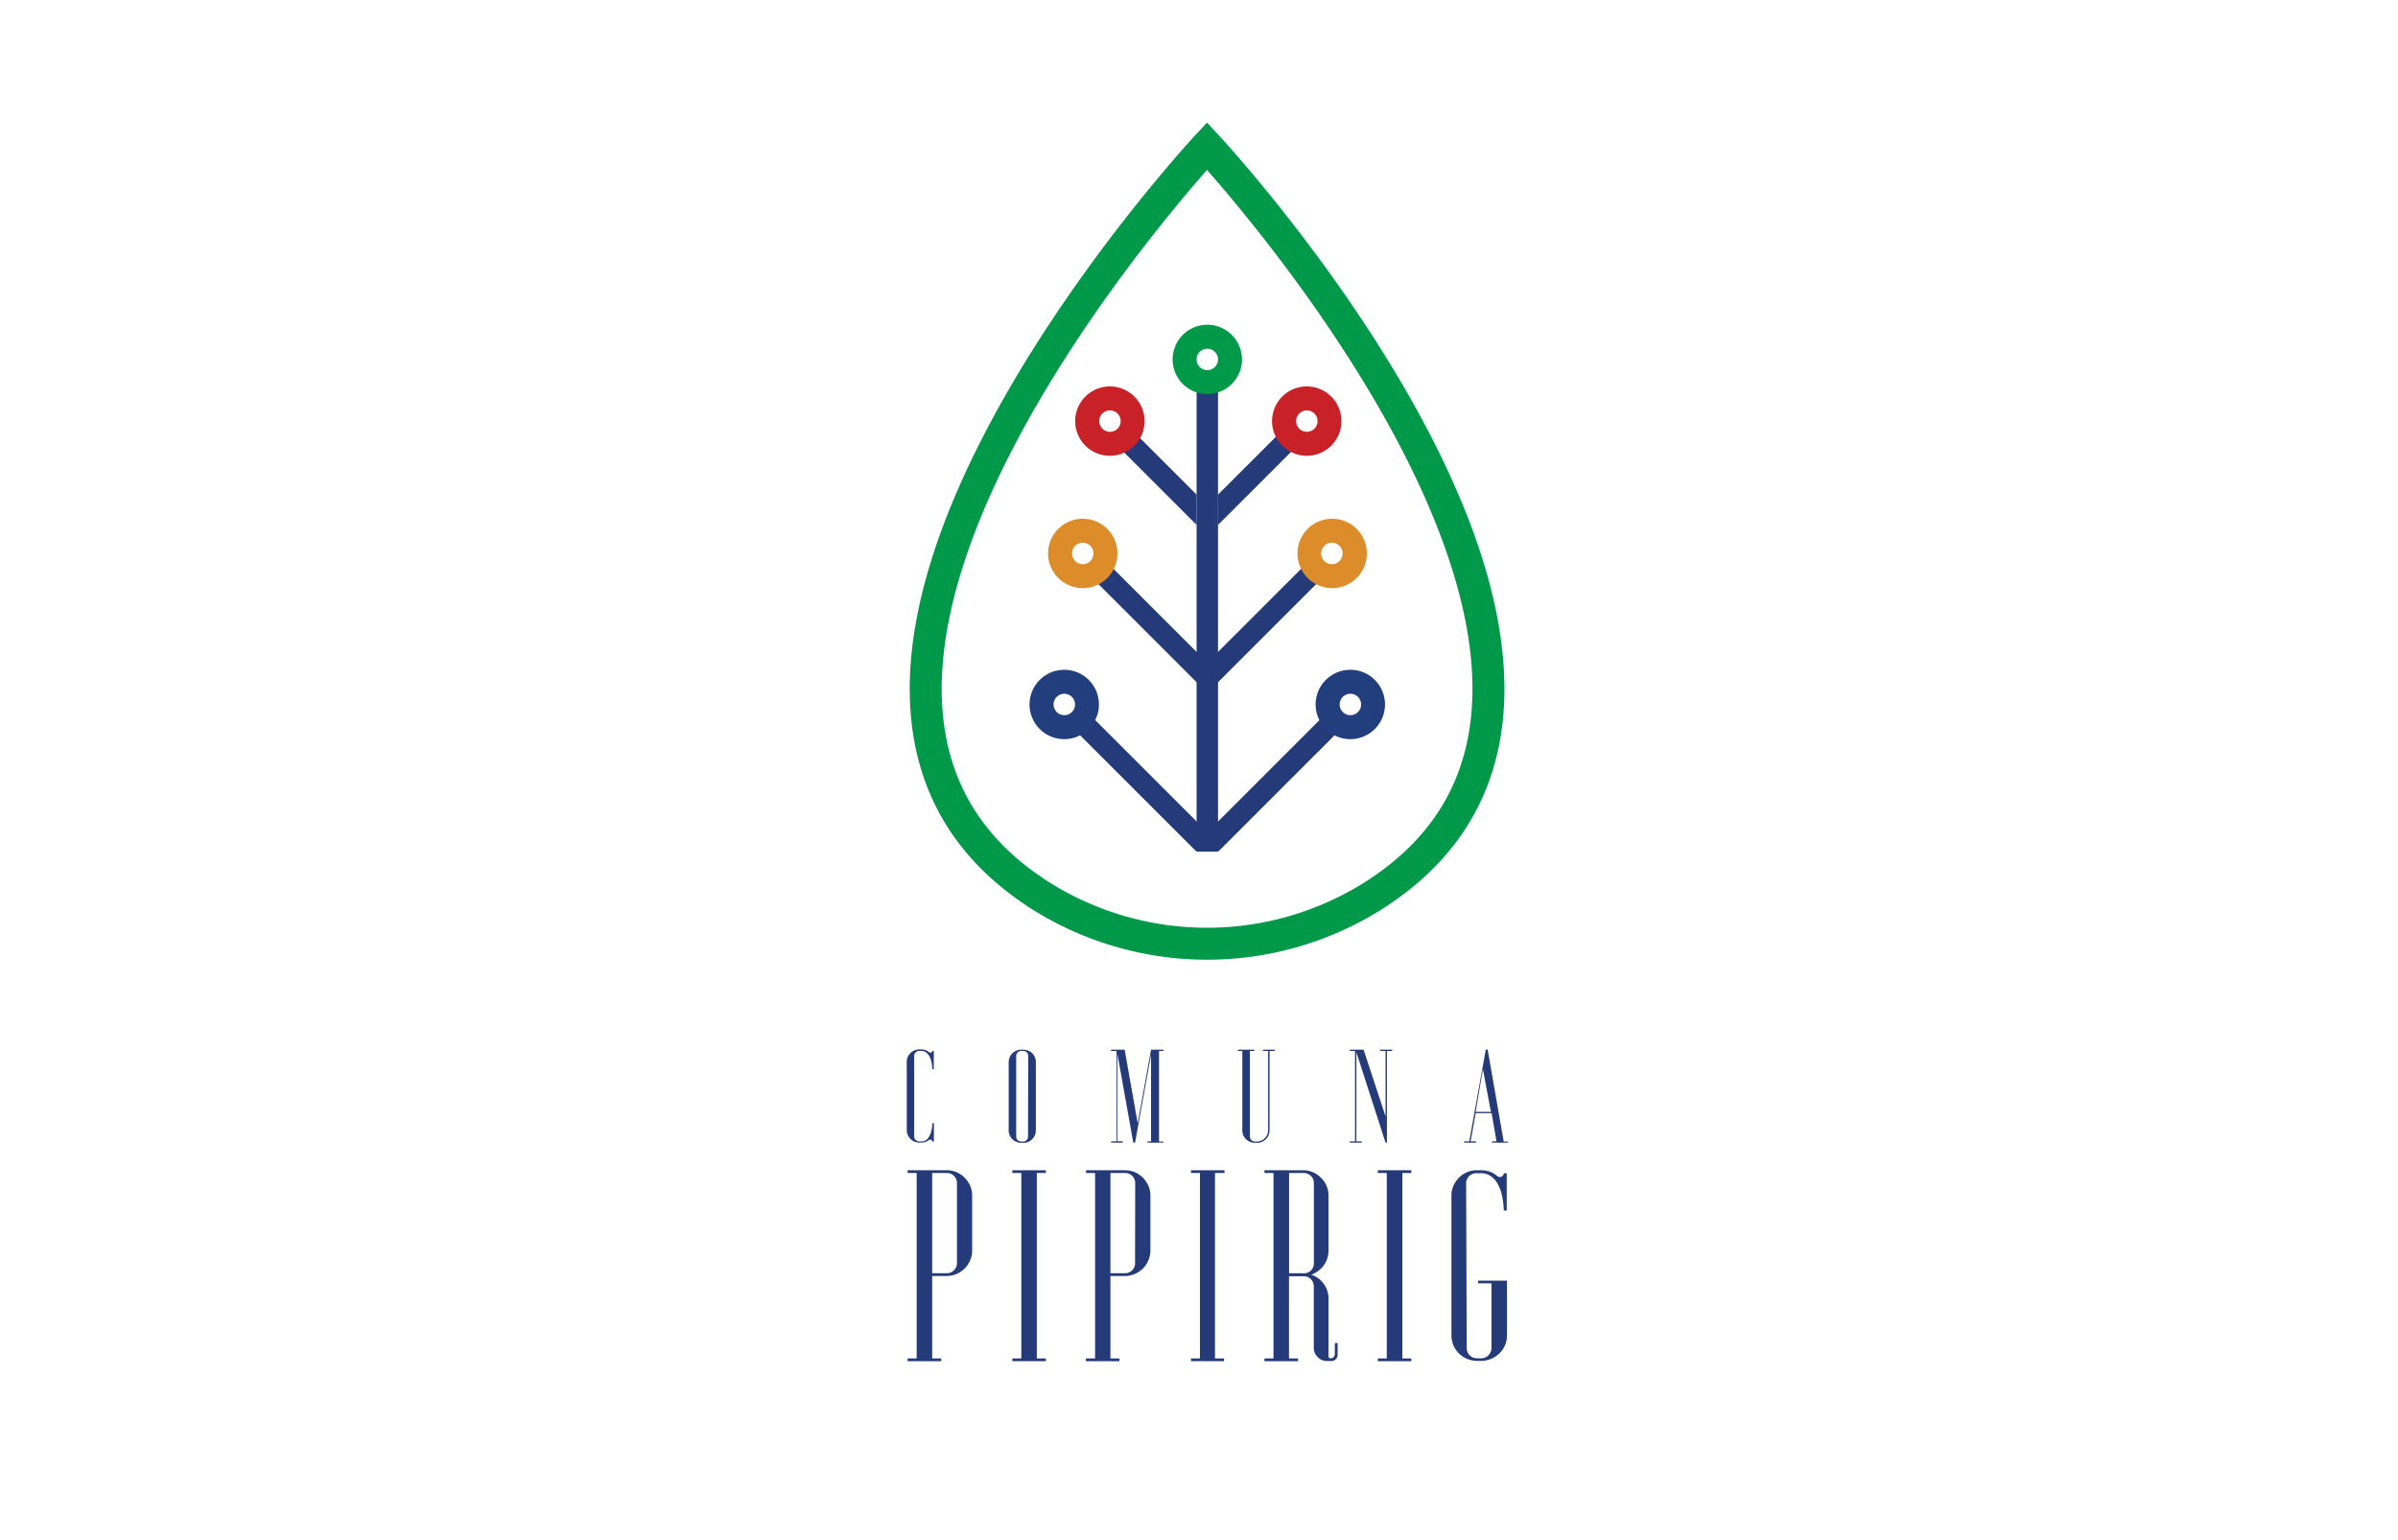 <svg id="Layer_1" data-name="Layer 1" xmlns="http://www.w3.org/2000/svg" viewBox="0 0 300 192.71"><defs><style>.cls-1{fill:#253a78;}.cls-2{fill:#233e7d;}.cls-3{fill:#dc8d29;}.cls-4{fill:#009849;}.cls-5{fill:#c82128;}.cls-6{fill:none;stroke:#009849;stroke-miterlimit:10;stroke-width:4px;}</style></defs><path class="cls-1" d="M116.83,142.86h-.19v0a.22.22,0,0,0-.07-.17.25.25,0,0,0-.16-.06.26.26,0,0,0-.15,0,1.51,1.51,0,0,1-1,.36H115a1.57,1.57,0,0,1-1.56-1.56v-8.54a1.54,1.54,0,0,1,.12-.61,1.77,1.77,0,0,1,.34-.5,1.61,1.61,0,0,1,.5-.33,1.53,1.53,0,0,1,.6-.12h.25a1.51,1.51,0,0,1,1,.36.26.26,0,0,0,.15.05.25.25,0,0,0,.16-.06.22.22,0,0,0,.07-.17v0h.19v2.29h-.19a4.43,4.43,0,0,0-.16-1.15,2.63,2.63,0,0,0-.17-.42,1.78,1.78,0,0,0-.25-.36,1.52,1.52,0,0,0-.35-.26,1.12,1.12,0,0,0-.47-.1H115a.63.63,0,0,0-.63.64v10.06a.61.61,0,0,0,.18.45.65.65,0,0,0,.45.19h.25a1,1,0,0,0,.81-.36,2.48,2.48,0,0,0,.41-.79,4.86,4.86,0,0,0,.18-1.14h.19Z"/><path class="cls-1" d="M128.64,131.48a1.49,1.49,0,0,1,.83.83,1.54,1.54,0,0,1,.12.61v8.54a1.53,1.53,0,0,1-.12.6,1.61,1.61,0,0,1-.33.5,1.77,1.77,0,0,1-.5.34,1.68,1.68,0,0,1-.63.12h-.25a1.57,1.57,0,0,1-1.57-1.56v-8.54a1.65,1.65,0,0,1,.46-1.11,1.74,1.74,0,0,1,.5-.33,1.62,1.62,0,0,1,.61-.12H128A1.68,1.68,0,0,1,128.64,131.48Zm0,.68a.61.61,0,0,0-.18-.45.57.57,0,0,0-.43-.19h-.27a.58.58,0,0,0-.45.19.61.61,0,0,0-.18.45v10.06a.61.61,0,0,0,.18.45.62.62,0,0,0,.45.19H128a.63.63,0,0,0,.61-.64Z"/><path class="cls-1" d="M145,131.52v11.34h.55V143h-2v-.16H144V132l-2,11h-.22l-2-11.18v11h.67V143H139v-.16h.67V131.52H139v-.16h1.7l1.63,9.21,1.67-9.21h1.55v.16Z"/><path class="cls-1" d="M159.49,131.36v.16h-.66v9.94a1.54,1.54,0,0,1-.13.6,1.45,1.45,0,0,1-.33.5,1.87,1.87,0,0,1-.49.34,1.59,1.59,0,0,1-.62.12H157a1.58,1.58,0,0,1-.61-.12,2,2,0,0,1-.51-.34,1.48,1.48,0,0,1-.34-.5,1.53,1.53,0,0,1-.12-.6v-9.94h-.55v-.16h2.05v.16h-.55v10.7a.61.61,0,0,0,.18.45.62.62,0,0,0,.45.19h.23a1.43,1.43,0,0,0,1.42-1.42v-9.92H158v-.16Z"/><path class="cls-1" d="M174.17,131.36v.16h-.66V143h-.17l-3.65-11.31v11.15h.67V143h-1.5v-.16h.66V131.52h-.66v-.16h1.73l2.75,8.35v-8.19h-.67v-.16Z"/><path class="cls-1" d="M188.12,142.86h.54V143h-2v-.16h.56l-.61-3.54h-2l-.63,3.54h.68V143h-1.5v-.16h.65l2.07-11.5h.23Zm-3.51-3.72h1.91l-1-5.33Z"/><path class="cls-1" d="M118.43,146.45a3.12,3.12,0,0,1,1.26.25,3.24,3.24,0,0,1,1,.69,3.34,3.34,0,0,1,.68,1,3.12,3.12,0,0,1,.25,1.26v6.82a3.22,3.22,0,0,1-.93,2.27,3.39,3.39,0,0,1-1,.68,3.12,3.12,0,0,1-1.26.26h-1.81V170h1.13v.34h-4.2V170h1.13V146.79h-1.13v-.34Zm1.29,1.63a1.26,1.26,0,0,0-1.29-1.29h-1.81v12.55h1.81a1.26,1.26,0,0,0,.92-.38,1.24,1.24,0,0,0,.37-.92Z"/><path class="cls-1" d="M129.71,146.79V170h1.13v.34h-4.19V170h1.12V146.79h-1.12v-.34h4.19v.34Z"/><path class="cls-1" d="M140.73,146.45a3.12,3.12,0,0,1,1.26.25,3.24,3.24,0,0,1,1,.69,3.34,3.34,0,0,1,.68,1,3.12,3.12,0,0,1,.25,1.26v6.82a3.22,3.22,0,0,1-.93,2.27,3.39,3.39,0,0,1-1,.68,3.12,3.12,0,0,1-1.26.26h-1.81V170h1.13v.34h-4.2V170H137V146.79h-1.13v-.34Zm1.29,1.63a1.26,1.26,0,0,0-1.29-1.29h-1.81v12.55h1.81a1.26,1.26,0,0,0,.92-.38A1.24,1.24,0,0,0,142,158Z"/><path class="cls-1" d="M152,146.79V170h1.13v.34H149V170h1.12V146.79H149v-.34h4.19v.34Z"/><path class="cls-1" d="M167,168.07h.34v1.46a.77.77,0,0,1-.79.79H166a1.55,1.55,0,0,1-1.16-.5,1.62,1.62,0,0,1-.48-1.17V161a1.26,1.26,0,0,0-1.29-1.29h-1.81V170h1.13v.34h-4.2V170h1.13V146.79h-1.13v-.34H163a3.12,3.12,0,0,1,1.26.25,3.08,3.08,0,0,1,1,.69,3.19,3.19,0,0,1,.69,1,3.12,3.12,0,0,1,.25,1.26v6.82a3.16,3.16,0,0,1-.59,1.88,3.29,3.29,0,0,1-1.56,1.16,3.22,3.22,0,0,1,1.56,1.16,3.13,3.13,0,0,1,.59,1.87v7.16a.25.25,0,0,0,.28.28.49.49,0,0,0,.37-.16.52.52,0,0,0,.14-.36Zm-4-8.73A1.26,1.26,0,0,0,164,159a1.24,1.24,0,0,0,.37-.92v-10a1.26,1.26,0,0,0-1.29-1.29h-1.81v12.55Z"/><path class="cls-1" d="M175.44,146.79V170h1.12v.34h-4.19V170h1.12V146.79h-1.12v-.34h4.19v.34Z"/><path class="cls-1" d="M183.49,168.68a1.28,1.28,0,0,0,1.29,1.3h.55a1.2,1.2,0,0,0,.88-.38,1.26,1.26,0,0,0,.38-.92V160.6h-1.67v-.34h3.61v6.85a3.17,3.17,0,0,1-.25,1.25,3.28,3.28,0,0,1-.69,1,3.29,3.29,0,0,1-2.3.94h-.51a3.19,3.19,0,0,1-3.2-3.21V149.65a3.12,3.12,0,0,1,.25-1.26,3.34,3.34,0,0,1,.68-1,3.21,3.21,0,0,1,1-.69,3.09,3.09,0,0,1,1.24-.25h.51a3,3,0,0,1,2.08.75.62.62,0,0,0,.31.1.44.44,0,0,0,.32-.14.41.41,0,0,0,.16-.34v0h.37v4.67h-.37a9.85,9.85,0,0,0-.34-2.35,5.83,5.83,0,0,0-.35-.85,2.75,2.75,0,0,0-1.22-1.27,2.22,2.22,0,0,0-1-.2h-.51a1.26,1.26,0,0,0-1.29,1.29Z"/><rect class="cls-1" x="141.86" y="87.7" width="2.68" height="20.99" transform="translate(313.89 66.37) rotate(135)"/><path class="cls-2" d="M133.14,86.82a1.34,1.34,0,1,1-1.33,1.33,1.34,1.34,0,0,1,1.33-1.33m0-3a4.34,4.34,0,1,0,4.34,4.33,4.33,4.33,0,0,0-4.34-4.33Z"/><rect class="cls-1" x="157.54" y="87.7" width="2.68" height="20.99" transform="translate(115.97 -83.58) rotate(45)"/><path class="cls-2" d="M168.93,86.82a1.34,1.34,0,1,1-1.33,1.33,1.34,1.34,0,0,1,1.33-1.33m0-3a4.34,4.34,0,1,0,4.34,4.33,4.33,4.33,0,0,0-4.34-4.33Z"/><rect class="cls-1" x="143.41" y="69.12" width="2.68" height="18.81" transform="translate(302.63 31.7) rotate(135)"/><path class="cls-3" d="M135.46,67.92a1.34,1.34,0,1,1-1.34,1.34,1.34,1.34,0,0,1,1.34-1.34m0-3a4.34,4.34,0,1,0,4.34,4.34,4.34,4.34,0,0,0-4.34-4.34Z"/><rect class="cls-1" x="155.99" y="69.12" width="2.68" height="18.81" transform="translate(101.61 -88.25) rotate(45)"/><path class="cls-3" d="M166.62,67.92a1.34,1.34,0,1,1-1.34,1.34,1.34,1.34,0,0,1,1.34-1.34m0-3A4.34,4.34,0,1,0,171,69.26a4.34,4.34,0,0,0-4.33-4.34Z"/><rect class="cls-1" x="149.7" y="48.58" width="2.68" height="58"/><path class="cls-4" d="M151,43.64A1.34,1.34,0,1,1,149.7,45,1.34,1.34,0,0,1,151,43.64m0-3A4.34,4.34,0,1,0,155.38,45,4.35,4.35,0,0,0,151,40.64Z"/><polygon class="cls-1" points="149.7 65.69 149.7 61.9 141.09 53.29 139.2 55.19 149.7 65.69"/><path class="cls-5" d="M138.86,51.36a1.34,1.34,0,1,1-1.34,1.34,1.34,1.34,0,0,1,1.34-1.34m0-3a4.34,4.34,0,1,0,4.33,4.34,4.34,4.34,0,0,0-4.33-4.34Z"/><polygon class="cls-1" points="152.38 65.69 152.38 61.9 160.99 53.29 162.88 55.19 152.38 65.69"/><path class="cls-5" d="M163.49,51.36a1.34,1.34,0,1,1-1.34,1.34,1.34,1.34,0,0,1,1.34-1.34m0-3a4.34,4.34,0,1,0,4.33,4.34,4.34,4.34,0,0,0-4.33-4.34Z"/><path class="cls-6" d="M151,18.28s-62.8,67.49-20.61,93.94a39.06,39.06,0,0,0,41.22,0C213.85,85.77,151,18.28,151,18.28Z"/></svg>